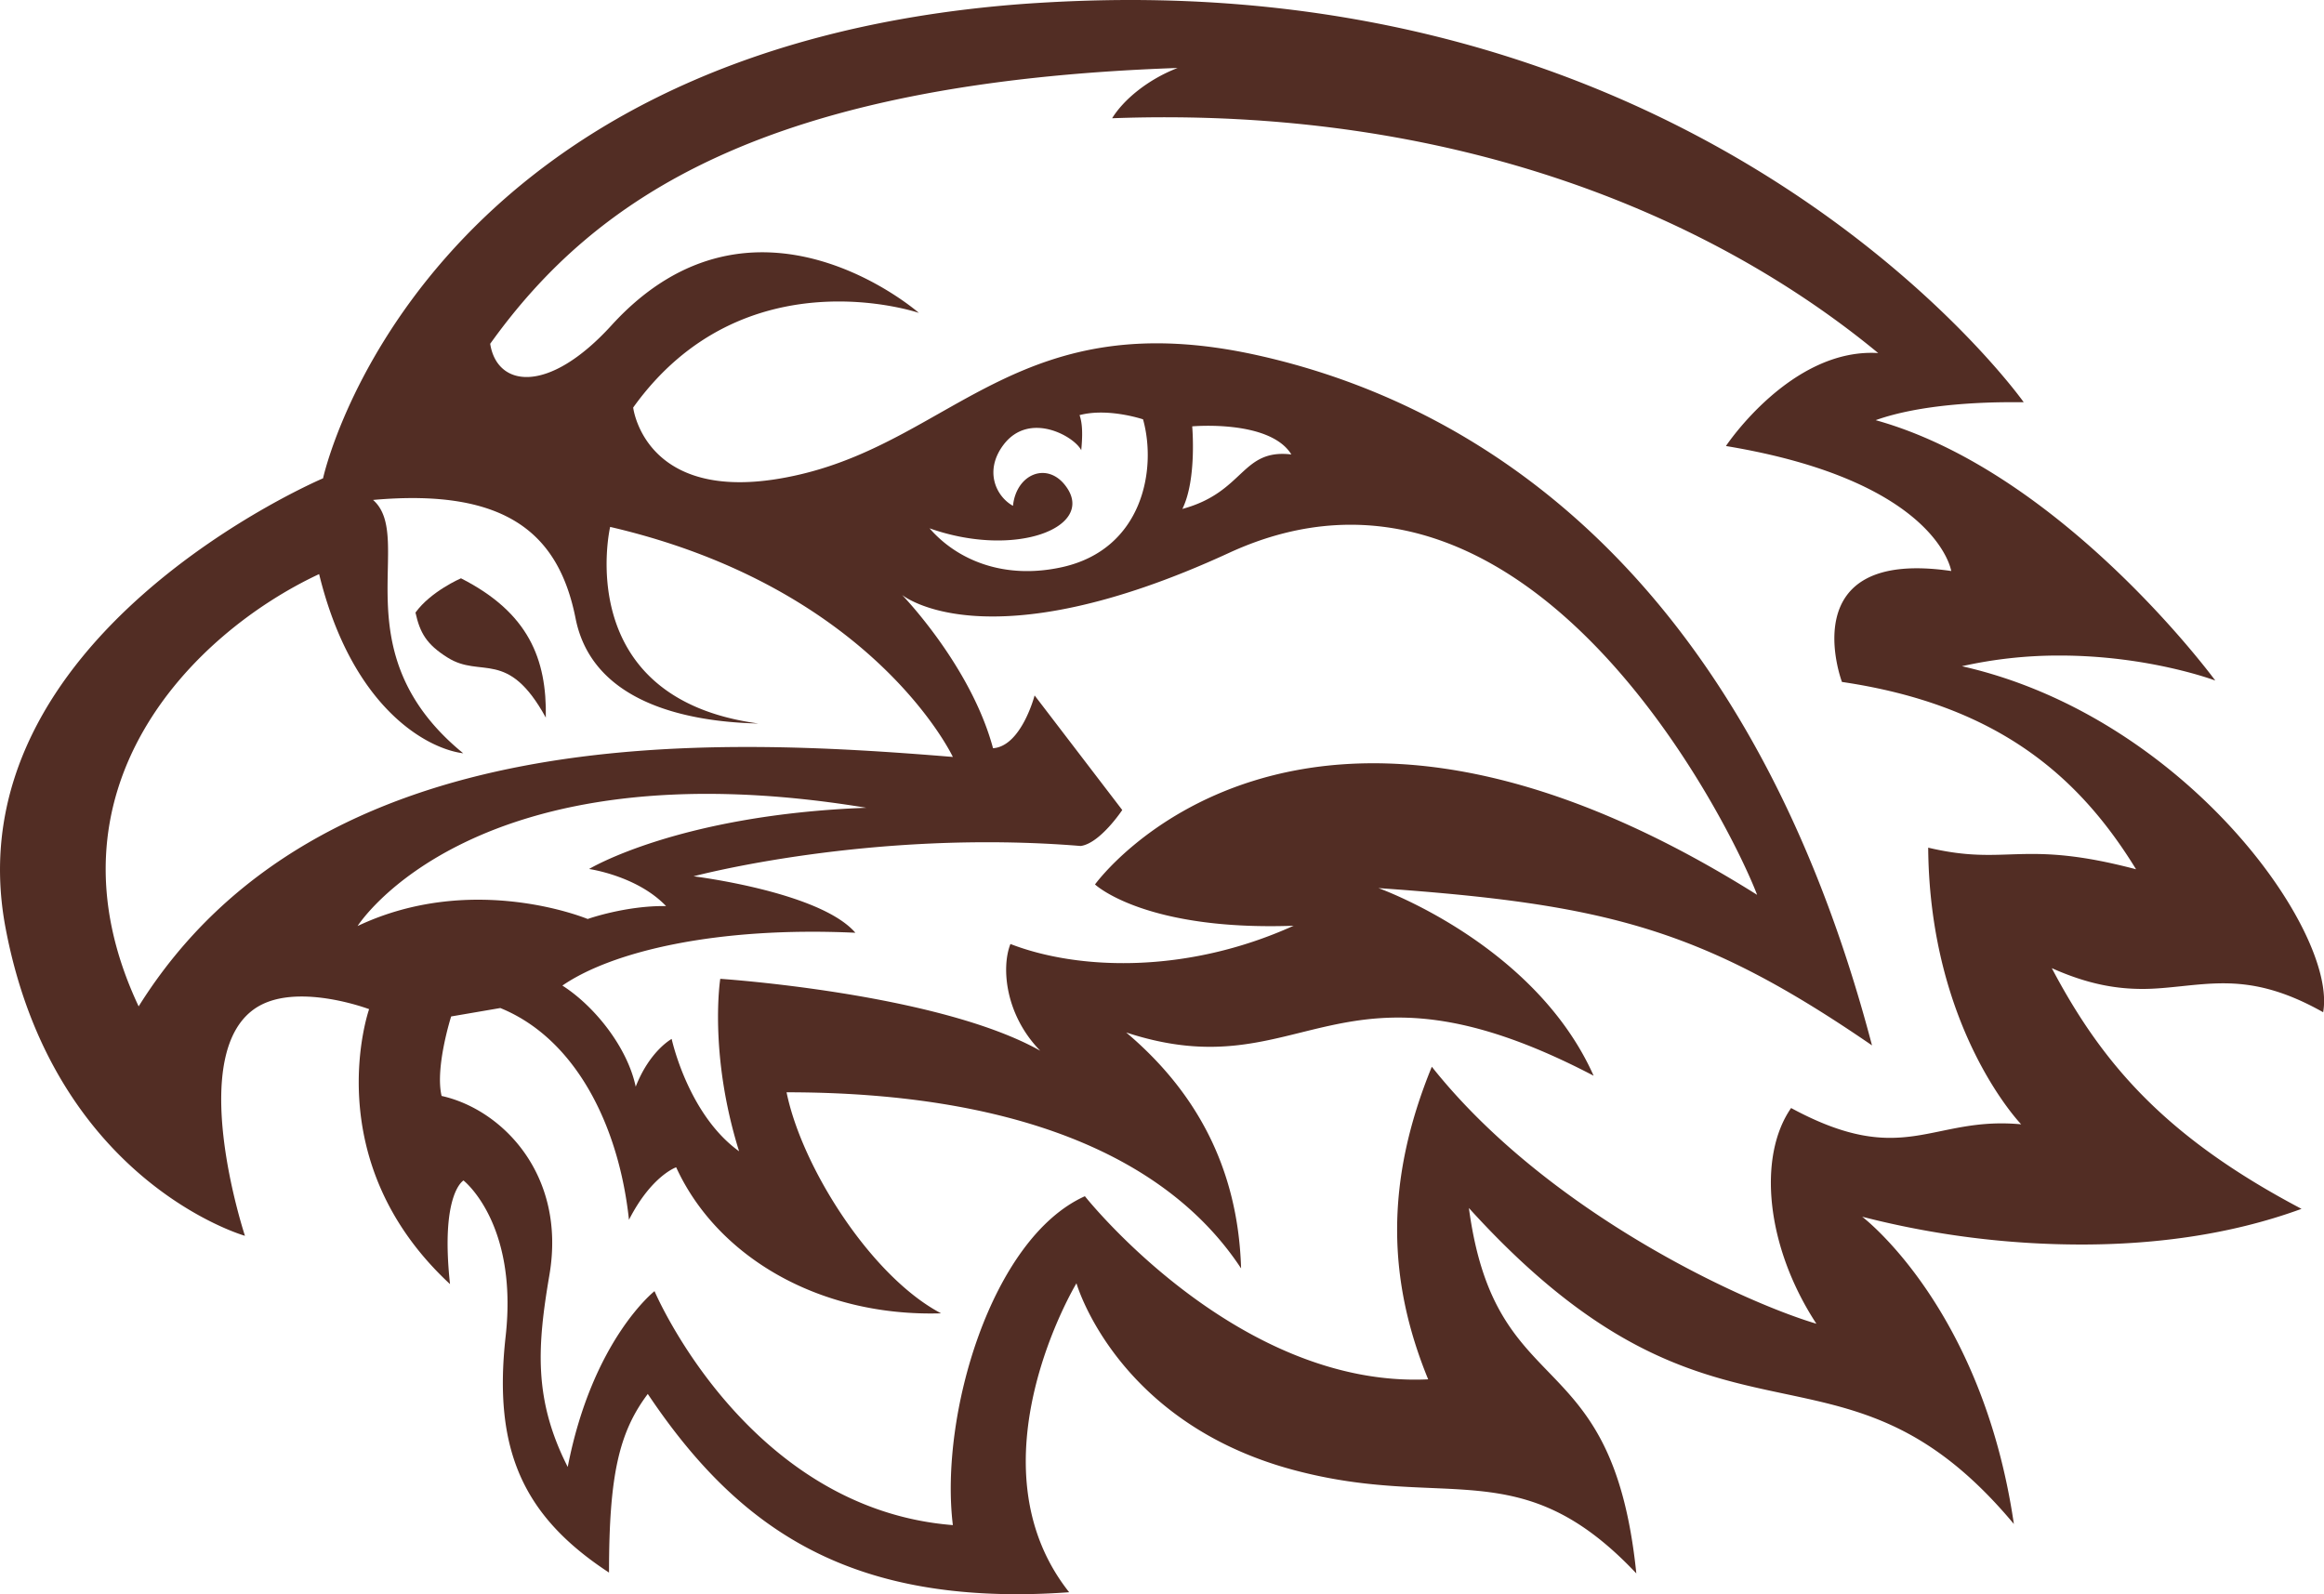 <svg id="eagle" xmlns="http://www.w3.org/2000/svg" viewBox="0 0 827.3 567.6"><title>Hawk319_1c</title><path d="M-256.5-83.3s-10.7,4.6-16.2,12.2c1.6,7.2,3.9,11.3,11.4,16,12,7.6,21.4-3.4,35,21.4C-225.9-54.6-232.5-71.1-256.5-83.3Z" transform="translate(420.6 289.2)" style="fill:#522d24"/><path d="M370.8,60.9c9.9,0,20.9,2,35.6,10.3C411.5,42.4,357.1-34.1,277.8-52a157.6,157.6,0,0,1,34.8-3.8c31.9,0,55.4,8.9,55.4,8.9s-54.4-74.2-120.9-92.7c16.2-5.8,38.6-6.4,48.1-6.4h4.6S198.5-289.2-18.2-289.2q-18.5,0-38.2,1.4c-216.3,16.2-249.2,168.9-249.2,168.9s-132.7,56.3-113,160.2c17.1,90.2,85.2,109.5,85.2,109.5s-21.9-66.1,4.8-81.7c4.5-2.6,9.9-3.5,15.4-3.5,12.1,0,24,4.5,24,4.5s-18.9,53.7,28.8,97.9c-3.5-32.3,4.8-36.9,4.8-36.9s19.5,15.2,15,55.5,6.1,64,36.8,84.1c0-34.5,3.5-49.9,13.8-63.6,30.2,45.1,66.6,71.3,131.5,71.3q8.9,0,18.5-.7c-36.2-45.7,2.6-110,2.6-110s14.1,49.6,77.4,66.5c54.6,14.6,80.6-7,121.9,36.8-8.6-83.8-50.1-59.1-59.6-130.1,89.4,98.6,131.1,37.2,194,112.5C285,176.2,242.3,144,242.3,144a313.7,313.7,0,0,0,78.1,9.9c24.5,0,52.1-3.1,78.3-12.7-48.6-25.6-71-51.8-88.9-85.7,13.2,5.9,23.3,7.4,32.4,7.4S361,60.9,370.8,60.9Zm-742,8.3C-407.6-7.9-352.1-63.7-307-84.8-295.3-37-268.5-22.6-255.7-21c-44.1-36-16.8-76.8-32.1-90.2,48-4.3,66.2,12.5,72.1,42.2s39,36.8,65.1,37.4c-67-9-52.8-70-52.8-70,93.8,21.8,122,81.9,122,81.9C-166.9-26.7-307-33.8-371.3,69.2ZM-40.9-115.7c-6.5-9.4-17.9-5-19.1,6.6-6.1-3.4-10.3-12.5-3.4-21.7,9.2-12.2,25.3-3,27.7,1.9.5-5.2.5-9.4-.6-12.5,10.2-2.7,22.6,1.5,22.6,1.5,5,17.9-.2,46.2-28.7,52.6-20.6,4.6-37.4-2.4-47.3-13.8C-59.2-90.3-30.9-101.4-40.9-115.7ZM16.8-92.3C123.6-141.6,195.6,4.9,204.9,29.4,40.7-73.8-30.8,25.7-30.8,25.7s17.6,16.6,70.7,14.7C1.7,57.7-36.9,56.2-60.9,46.9c-3.3,8.3-1.9,25.2,10.6,38C-86.8,64.4-164.2,59.3-164.2,59.3s-4.2,26.5,6.7,61.4c-18.2-13.1-24-40-24-40s-7.8,4.2-12.8,17c-2.9-13.8-14.4-28.5-26.1-36,17.6-12.1,54.7-21.1,104.3-18.8-12.6-14.6-57.6-20.1-57.6-20.1S-110.6,5.9-35.9,12C-29,11.1-21.1-.8-21.1-.8L-52.3-41.6S-57-23.5-67.1-22.8C-75-52.2-99.5-77.4-99.5-77.4S-69.6-52.5,16.8-92.3ZM3.8-137.4s27.6-2.5,35.3,10C21.2-129.5,22.5-114,.3-108,5.5-118.5,3.8-137.4,3.8-137.4ZM-293.3,40.5s41-65.2,181.1-42.1c-66.9,2.5-98.7,21.8-98.7,21.8s17.1,2.4,27.4,13.2c-14.4-.2-27.9,4.6-27.9,4.6S-252.1,21-293.3,40.5ZM265.8,12.6c.5,64.8,33.1,98.5,33.1,98.5-32.1-3-41.6,16-81.9-5.8-12,17.3-9,49.3,9,76.8-26.9-8-96.1-40.1-136.9-91.5C72.2,131.9,73.5,167,87.8,201.9c-68.1,3.2-122.2-65.2-122.2-65.2-33.3,15-51.8,78-47,117.1-73.4-5.8-106.2-83.3-106.2-83.3s-22.1,17.3-30.9,62.6c-12.3-24.2-10.8-43.2-6.5-68.5,6-35.5-16.8-58.8-38.4-63.6-2.4-10.1,3.4-28.3,3.4-28.3l17.5-3c26.8,10.9,42.2,41.8,45.8,75.4,8-15.7,16.8-18.7,16.8-18.7,14.4,31.5,50.5,53.3,94.3,52-24.9-13.1-49.6-52.1-55-78.7,78.7,0,134.6,21.4,161.8,62.7-1.1-36.9-17-63.8-40.9-84C44.2,99.4,54.7,45.7,146.7,93.8,125.7,46.7,70.1,27,70.1,27c81.2,5.7,115.1,14.4,175.7,56C203.2-79.1,111.2-144,27.1-162.7s-107.6,29.4-162.8,42.4-59.5-23.8-59.5-23.8c39.4-55,101.7-33.7,101.7-33.7s-58.5-51.3-109.3,4.3c-22.7,25-40.9,22.1-43.3,6.7C-208.7-219-148-259.9-1.4-265c-10.8,4.2-19.3,11.4-23.3,17.9C98.1-251.6,190-211.4,248-163.5c-31-1.9-54.2,33.1-54.2,33.1C269.2-117.9,274-85.9,274-85.9c-56.9-8.3-38.9,39.5-38.9,39.5,55.6,8.2,84.5,33.8,104.7,66.7C298.9,9.5,294.1,19.3,265.8,12.6Z" transform="translate(420.6 289.2)" style="fill:#522d24"/></svg>